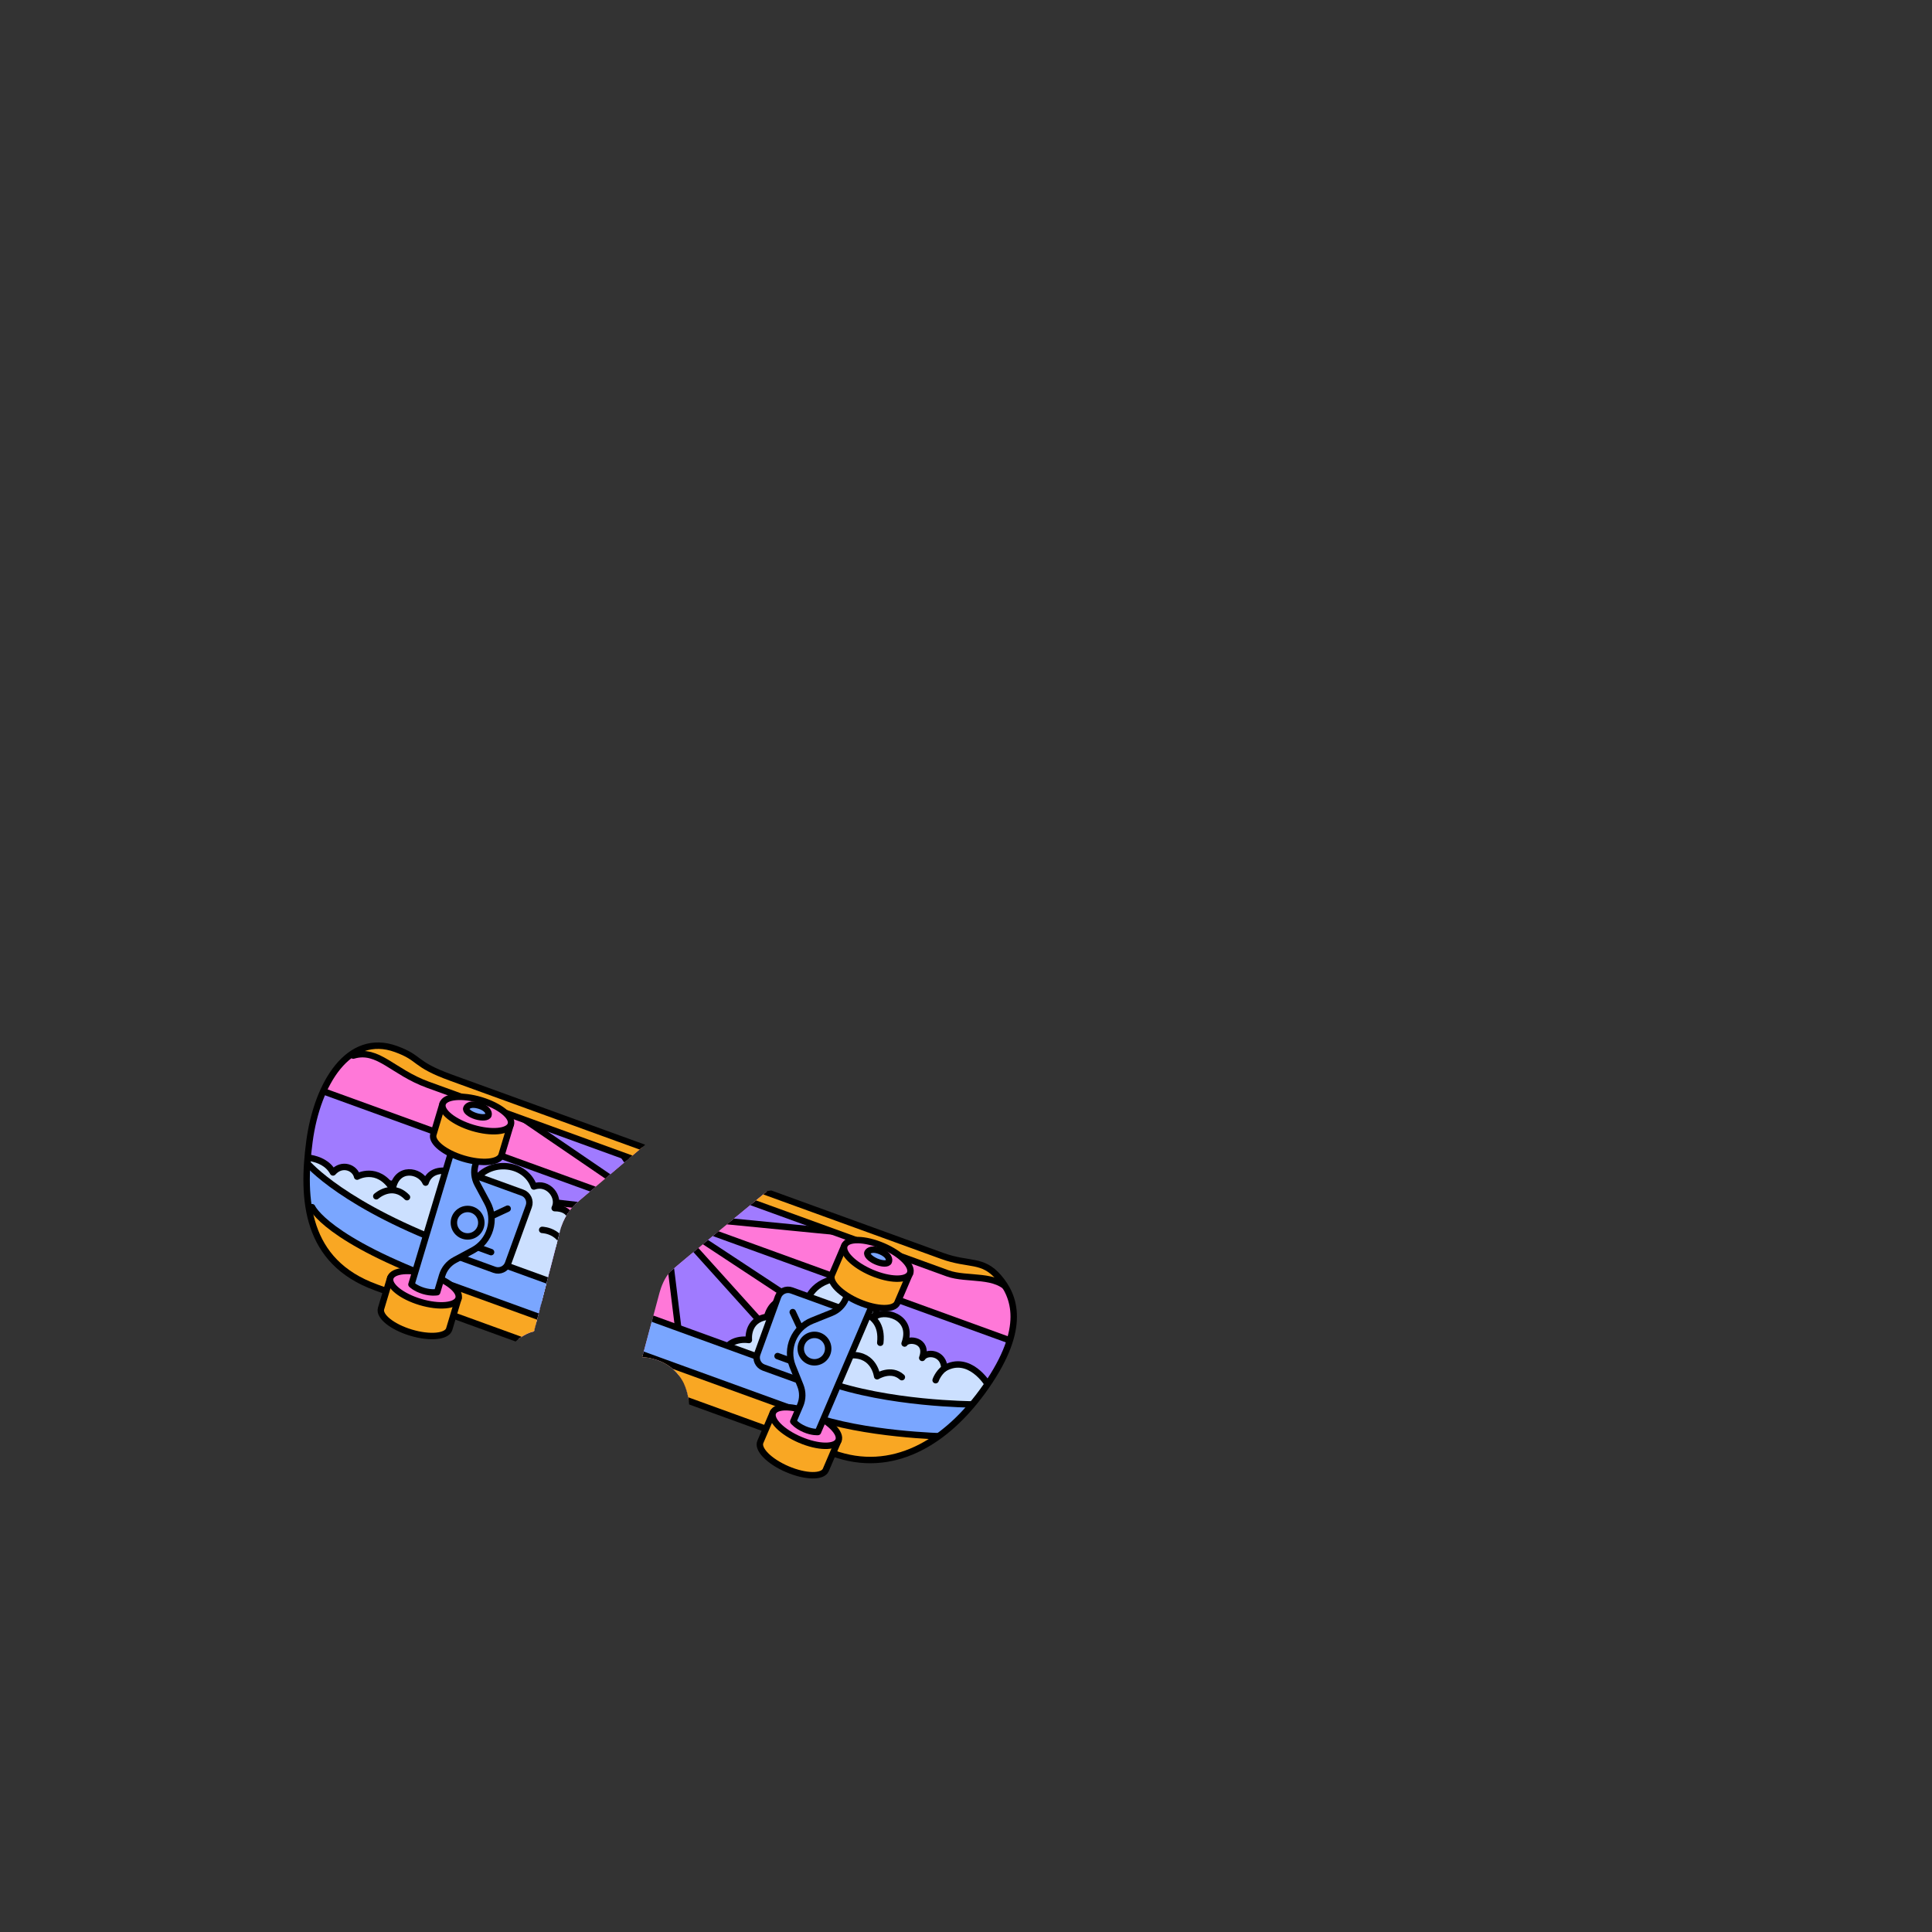 <?xml version="1.0" encoding="UTF-8"?>
<svg id="uuid-33b9019a-227c-4b29-834b-b98ab3699fd9" data-name="BACKGROUND" xmlns="http://www.w3.org/2000/svg" xmlns:xlink="http://www.w3.org/1999/xlink" viewBox="0 0 600 600">
  <rect x="0" y="0" width="600" height="600" fill="#333333" stroke="none"/>
  <defs>
    <style>
      .uuid-db2d342c-dc60-4354-bcd8-d0e9ade2f58b, .uuid-02200647-d509-4bc9-8c51-6e44503630e7, .uuid-69de82ef-45d2-4ac8-b174-40855e6c8f67, .uuid-8d919133-5b65-42a2-817d-822bee32b89c {
        fill: none;
      }

      .uuid-4cb3ca3b-3d5a-4984-9db7-94645a77aa19, .uuid-cd95ebfd-e390-4a83-b296-949f962ed2c0, .uuid-0746fdaf-eed6-45f2-9335-e24adb39ec7e {
        fill: #7aa6ff;
      }

      .uuid-4cb3ca3b-3d5a-4984-9db7-94645a77aa19, .uuid-cd95ebfd-e390-4a83-b296-949f962ed2c0, .uuid-0746fdaf-eed6-45f2-9335-e24adb39ec7e, .uuid-7026601e-ac73-4722-8724-6782d5fcae56, .uuid-7158f85d-0d67-4137-9f01-525387b894e4, .uuid-1e2e94b1-2cf5-46d1-9b16-9ae4cdf50723, .uuid-ac3472dd-6b3d-43a7-ac0d-a6ac45903734, .uuid-e70c3405-dc53-4db1-bc45-8f7c0a166942, .uuid-69de82ef-45d2-4ac8-b174-40855e6c8f67, .uuid-b42dfb81-8185-4c6a-97ab-f9ab300ac184 {
        stroke: #000;
        stroke-linecap: round;
        stroke-linejoin: round;
      }

      .uuid-4cb3ca3b-3d5a-4984-9db7-94645a77aa19, .uuid-7026601e-ac73-4722-8724-6782d5fcae56, .uuid-7158f85d-0d67-4137-9f01-525387b894e4, .uuid-e70c3405-dc53-4db1-bc45-8f7c0a166942, .uuid-69de82ef-45d2-4ac8-b174-40855e6c8f67, .uuid-b42dfb81-8185-4c6a-97ab-f9ab300ac184 {
        stroke-width: 2px;
      }

      .uuid-cd95ebfd-e390-4a83-b296-949f962ed2c0 {
        stroke-width: 2px;
      }

      .uuid-0746fdaf-eed6-45f2-9335-e24adb39ec7e {
        stroke-width: 2px;
      }

      .uuid-93657bb0-969d-461a-b9e4-c32ddf689094, .uuid-1e2e94b1-2cf5-46d1-9b16-9ae4cdf50723, .uuid-ac3472dd-6b3d-43a7-ac0d-a6ac45903734 {
        fill: #ff78d8;
      }

      .uuid-7026601e-ac73-4722-8724-6782d5fcae56 {
        fill: #cce0ff;
      }

      .uuid-02200647-d509-4bc9-8c51-6e44503630e7 {
        clip-path: url(#uuid-ba2c04d6-b348-4cfe-ace2-dd0d0eff4692);
      }

      .uuid-7158f85d-0d67-4137-9f01-525387b894e4 {
        fill: #a07bff;
      }

      .uuid-1e2e94b1-2cf5-46d1-9b16-9ae4cdf50723 {
        stroke-width: 2px;
      }

      .uuid-ac3472dd-6b3d-43a7-ac0d-a6ac45903734 {
        stroke-width: 2px;
      }

      .uuid-e70c3405-dc53-4db1-bc45-8f7c0a166942 {
        fill: #fff7f0;
      }

      .uuid-b42dfb81-8185-4c6a-97ab-f9ab300ac184 {
        fill: #f9a723;
      }

      .uuid-8d919133-5b65-42a2-817d-822bee32b89c {
        clip-path: url(#uuid-81bc6615-e2d5-45b2-a0dd-76553182bb44);
      }
    </style>
    <clipPath id="uuid-ba2c04d6-b348-4cfe-ace2-dd0d0eff4692">
      <path class="uuid-db2d342c-dc60-4354-bcd8-d0e9ade2f58b" d="m207.25,349.68l-27.2,23.05c-3,2.4-5.15,5.71-6.11,9.43l-8.11,31.33s-3.38.42-7.09,4.5c-3.66,4.02-41.44,11.33-62.67-2.22-21.24-13.55-16.99-80.29-2.22-96.07,14.76-15.78,47.11-10.11,47.11-10.11l66.3,40.1h0Zm31.03,20.24s-28.11,23.09-30,24.91c-1.89,1.82-3.01,4.97-3.46,6.62-.44,1.66-5.36,20.02-5.36,20.02,0,0,14.6.04,14.65,16.77.05,16.73,23.84,31.06,23.84,31.06h64.07l26.43-46.23-4.73-49.25-37.77-11.87-47.67,7.96h0Z"/>
    </clipPath>
    <clipPath id="uuid-81bc6615-e2d5-45b2-a0dd-76553182bb44">
      <path class="uuid-db2d342c-dc60-4354-bcd8-d0e9ade2f58b" d="m116.73,399.79c-21.8-7.91-23.04-27.28-20.62-45.35,2.42-18.07,12.22-33.97,26.84-28.66,7.9,2.87,5.27,4.6,17.06,8.88s144.23,52.34,152.6,55.38c8.37,3.04,12.48.8,17.53,6.65,5.05,5.85,8.71,15.68-3.84,33.77-12.54,18.09-29.55,27.41-47.55,20.88-18-6.53-121.99-44.27-142.02-51.54h0Z"/>
    </clipPath>
  </defs>
  <g id="uuid-f643ca55-7a97-404e-a44b-e41f0dc207e1" data-name="uuid-b84498ae-e8f6-4225-bedf-b7485dbc9e23">
    <g id="uuid-cc5114dd-9804-47b5-a95f-c974a5cb1dae" data-name="uuid-54dc98d1-5ff7-4f14-90d9-98731fcbd0ae">
      <g class="uuid-02200647-d509-4bc9-8c51-6e44503630e7">
        <g>
          <g>
            <path class="uuid-93657bb0-969d-461a-b9e4-c32ddf689094" d="m116.73,399.79c-21.8-7.91-23.04-27.28-20.62-45.35,2.42-18.07,12.22-33.97,26.84-28.66,7.9,2.87,5.27,4.6,17.06,8.88s144.23,52.34,152.6,55.38c8.37,3.04,12.48.8,17.53,6.65,5.05,5.85,8.71,15.68-3.84,33.77-12.54,18.09-29.55,27.41-47.55,20.88-18-6.53-121.99-44.27-142.02-51.54h0Z"/>
            <g class="uuid-8d919133-5b65-42a2-817d-822bee32b89c">
              <g>
                <g>
                  <g>
                    <polygon class="uuid-7158f85d-0d67-4137-9f01-525387b894e4" points="215.49 451.98 301.74 483.28 206.36 377.38 206.37 377.37 312.39 447.2 322.45 419.48 206.38 377.36 206.4 377.34 286.7 385.2 239.55 368.09 206.44 377.3 224.2 358.6 215.09 353.15 204.61 351.48 206.24 377.23 186.74 348.93 139.6 331.82 206.25 377.29 206.25 377.31 90.18 335.19 80.12 362.91 206.25 377.33 206.25 377.34 65.15 397.42 151.4 428.72 206.25 377.39 206.26 377.49 206.32 377.42 215.49 451.98"/>
                    <polygon class="uuid-7158f85d-0d67-4137-9f01-525387b894e4" points="183.45 440.35 193.24 443.91 206.26 377.49 173.65 436.8 183.45 440.35"/>
                  </g>
                  <g>
                    <g>
                      <path class="uuid-7026601e-ac73-4722-8724-6782d5fcae56" d="m91.7,359.44s8.63-1.05,11.72,4.67c2.79-3.14,6.86-1.51,7.49,1.3,0,0,6.32-3.57,11.03,3.8,1.3-7.14,8.57-5.82,10.24-1.94,2.1-6.57,12.64-3.42,13.92,2.15,3.39-9.73,16.79-9.31,19.7-.94,4.46-1.61,8.21,3.27,6.46,6.72,5.25-.03,5.88,4.14,4.73,6.52,5.99-2.49,14.65,5.49,8.77,21.69l-2.76,7.6-97.21-35.28,5.91-16.29h0Z"/>
                      <path class="uuid-7026601e-ac73-4722-8724-6782d5fcae56" d="m306.72,429.83s-5.67-9.33-13.45-4.88c-.13-4.96-5.58-5.36-6.86-3.24,2.02-5.58-4.4-6.26-5.48-4.47,3.14-8.65-7.06-10.77-9.39-8.1,2.93-6.11-3.29-13.56-11.77-12.13-8.48,1.44-9.46,8-9.46,8,0,0-9.51-5.22-12.11,3.94-6.44.95-5.63,7.2-5.63,7.2,0,0-6.59-1.22-8.32,4.95,6.27,2.28,32.74,12.54,43.73,15.87s35.79,6.59,35.79,6.59l2.96-13.73h0Z"/>
                    </g>
                    <g>
                      <path class="uuid-7026601e-ac73-4722-8724-6782d5fcae56" d="m116.86,371.51s4.91-4.48,9.53.28"/>
                      <path class="uuid-7026601e-ac73-4722-8724-6782d5fcae56" d="m168.38,381.96s7.7.14,7.49,9.39"/>
                      <path class="uuid-7026601e-ac73-4722-8724-6782d5fcae56" d="m293.27,424.95c-1.97,1.47-2.7,3.68-2.7,3.68"/>
                      <path class="uuid-7026601e-ac73-4722-8724-6782d5fcae56" d="m280.08,427.69c-3.31-3.03-7.68-.28-7.68-.28,0,0-.8-6.78-7.88-6.55"/>
                      <path class="uuid-7026601e-ac73-4722-8724-6782d5fcae56" d="m262.27,407.01s12.35-1.27,11.11,10"/>
                    </g>
                  </g>
                  <path class="uuid-4cb3ca3b-3d5a-4984-9db7-94645a77aa19" d="m95.41,361.2s11.32,13.51,46.91,26.43c35.59,12.92,94.4,34.26,113.92,41.34,19.52,7.08,45.7,7.18,45.7,7.18l-6.67,22.69-207.91-75.45s8.05-22.19,8.05-22.19Z"/>
                  <path class="uuid-b42dfb81-8185-4c6a-97ab-f9ab300ac184" d="m96.93,374.9s4.29,10.08,41.17,23.46c36.88,13.38,96.71,35.09,113.44,41.17,16.73,6.07,41.55,6.56,41.55,6.56l-8.69,23.95-196.16-71.18,8.69-23.95h0Z"/>
                  <circle class="uuid-e70c3405-dc53-4db1-bc45-8f7c0a166942" cx="206.31" cy="377.33" r="7.65"/>
                </g>
                <path class="uuid-b42dfb81-8185-4c6a-97ab-f9ab300ac184" d="m313.7,401.12c-3.98-5.76-13.33-3.46-19.41-5.67-6.08-2.21-150.45-54.6-161.41-58.58-10.96-3.98-15.46-11.35-23.17-9.05l4.97-13.69,203.76,73.94-4.73,13.04h0Z"/>
              </g>
            </g>
            <path class="uuid-69de82ef-45d2-4ac8-b174-40855e6c8f67" d="m116.73,399.79c-21.8-7.91-23.04-27.28-20.62-45.35,2.42-18.07,12.22-33.97,26.84-28.66,7.9,2.87,5.27,4.6,17.06,8.88s144.23,52.34,152.6,55.38c8.37,3.04,12.48.8,17.53,6.65,5.05,5.85,8.71,15.68-3.84,33.77-12.54,18.09-29.55,27.41-47.55,20.88-18-6.53-121.99-44.27-142.02-51.54h0Z"/>
          </g>
          <g>
            <g>
              <g>
                <path class="uuid-0746fdaf-eed6-45f2-9335-e24adb39ec7e" d="m146.36,364.64l15.88,5.76c1.71.62,2.6,2.52,1.98,4.23l-6.44,17.74c-.62,1.71-2.52,2.6-4.23,1.98l-15.88-5.76,8.69-23.95h0Z"/>
                <line class="uuid-69de82ef-45d2-4ac8-b174-40855e6c8f67" x1="148.42" y1="387.37" x2="152.51" y2="388.86"/>
                <line class="uuid-69de82ef-45d2-4ac8-b174-40855e6c8f67" x1="152.57" y1="377.74" x2="157.66" y2="375.36"/>
              </g>
              <g>
                <g>
                  <path class="uuid-b42dfb81-8185-4c6a-97ab-f9ab300ac184" d="m139.52,412.75c-.71,2.37-6.03,2.87-11.88,1.11-5.85-1.76-10.01-5.1-9.3-7.48l2.87-9.56c.58.13,20.58,6.19,21.18,6.36-1.44,4.78-2.16,7.19-2.87,9.56h0Z"/>
                  <ellipse class="uuid-ac3472dd-6b3d-43a7-ac0d-a6ac45903734" cx="131.8" cy="400.01" rx="4.48" ry="11.06" transform="translate(-289.21 411.12) rotate(-73.27)"/>
                </g>
                <g>
                  <path class="uuid-4cb3ca3b-3d5a-4984-9db7-94645a77aa19" d="m147.66,361.71l1.56-5.21-7.98-2.4-13.46,44.8s1.19,1.23,3.75,2c2.48.74,4.23.4,4.23.4l1.56-5.21c.61-2.04,2.01-3.74,3.88-4.75l5.7-3.06c5.31-2.85,7.3-9.47,4.44-14.78l-3.06-5.7c-1.01-1.87-1.23-4.07-.62-6.1h0Z"/>
                  <circle class="uuid-4cb3ca3b-3d5a-4984-9db7-94645a77aa19" cx="145.22" cy="379.72" r="4.26"/>
                </g>
                <g>
                  <path class="uuid-b42dfb81-8185-4c6a-97ab-f9ab300ac184" d="m155.77,358.68c-.71,2.37-6.03,2.87-11.88,1.11s-10.01-5.1-9.3-7.48c.64-2.13,1.92-6.4,2.87-9.56.58.13,20.58,6.19,21.18,6.36l-2.87,9.56h0Z"/>
                  <ellipse class="uuid-ac3472dd-6b3d-43a7-ac0d-a6ac45903734" cx="148.05" cy="345.94" rx="4.48" ry="11.06" transform="translate(-225.86 388.17) rotate(-73.27)"/>
                  <path class="uuid-4cb3ca3b-3d5a-4984-9db7-94645a77aa19" d="m151.71,346.3c-.23.77-1.97.94-3.87.36s-3.26-1.66-3.03-2.44c.23-.77,1.42-1.64,4.02-.86,2.47.74,3.11,2.16,2.88,2.93h0Z"/>
                </g>
              </g>
            </g>
            <g>
              <g>
                <path class="uuid-cd95ebfd-e390-4a83-b296-949f962ed2c0" d="m253.04,430.47l-15.88-5.76c-1.71-.62-2.6-2.52-1.98-4.23l6.44-17.74c.62-1.71,2.52-2.6,4.23-1.98l15.88,5.76-8.69,23.95h0Z"/>
                <line class="uuid-69de82ef-45d2-4ac8-b174-40855e6c8f67" x1="245.57" y1="422.63" x2="241.48" y2="421.14"/>
                <line class="uuid-69de82ef-45d2-4ac8-b174-40855e6c8f67" x1="248.57" y1="412.58" x2="246.19" y2="407.49"/>
              </g>
              <g>
                <g>
                  <path class="uuid-b42dfb81-8185-4c6a-97ab-f9ab300ac184" d="m236.13,447.81c-.97,2.28,2.79,6.07,8.4,8.47,5.61,2.4,10.95,2.5,11.93.23l3.93-9.18c-.53-.27-19.76-8.45-20.33-8.7l-3.93,9.18h0Z"/>
                  <ellipse class="uuid-1e2e94b1-2cf5-46d1-9b16-9ae4cdf50723" cx="250.22" cy="442.98" rx="4.48" ry="11.06" transform="translate(-255.48 498.76) rotate(-66.83)"/>
                </g>
                <g>
                  <path class="uuid-4cb3ca3b-3d5a-4984-9db7-94645a77aa19" d="m262.62,403.43l2.14-5,7.66,3.28-18.4,43.01s-1.7.18-4.16-.87c-2.38-1.02-3.5-2.4-3.5-2.4l2.14-5c.84-1.95.86-4.16.07-6.13l-2.41-6c-2.24-5.59.48-11.95,6.07-14.19l6-2.41c1.97-.79,3.55-2.33,4.39-4.29h0Z"/>
                  <circle class="uuid-4cb3ca3b-3d5a-4984-9db7-94645a77aa19" cx="252.94" cy="418.82" r="4.26"/>
                </g>
                <g>
                  <path class="uuid-b42dfb81-8185-4c6a-97ab-f9ab300ac184" d="m258.34,395.91c-.97,2.28,2.79,6.07,8.4,8.47,5.61,2.4,10.95,2.5,11.93.23l3.93-9.18c-.53-.27-19.76-8.45-20.33-8.7l-3.93,9.18h0Z"/>
                  <ellipse class="uuid-1e2e94b1-2cf5-46d1-9b16-9ae4cdf50723" cx="272.43" cy="391.08" rx="4.48" ry="11.06" transform="translate(-194.28 487.69) rotate(-66.83)"/>
                  <path class="uuid-4cb3ca3b-3d5a-4984-9db7-94645a77aa19" d="m269.39,389.01c-.32.74.91,1.98,2.74,2.76s3.57.82,3.89.07-.04-2.17-2.54-3.24c-2.37-1.01-3.77-.34-4.09.4h0Z"/>
                </g>
              </g>
            </g>
          </g>
        </g>
      </g>
    </g>
  </g>
</svg>